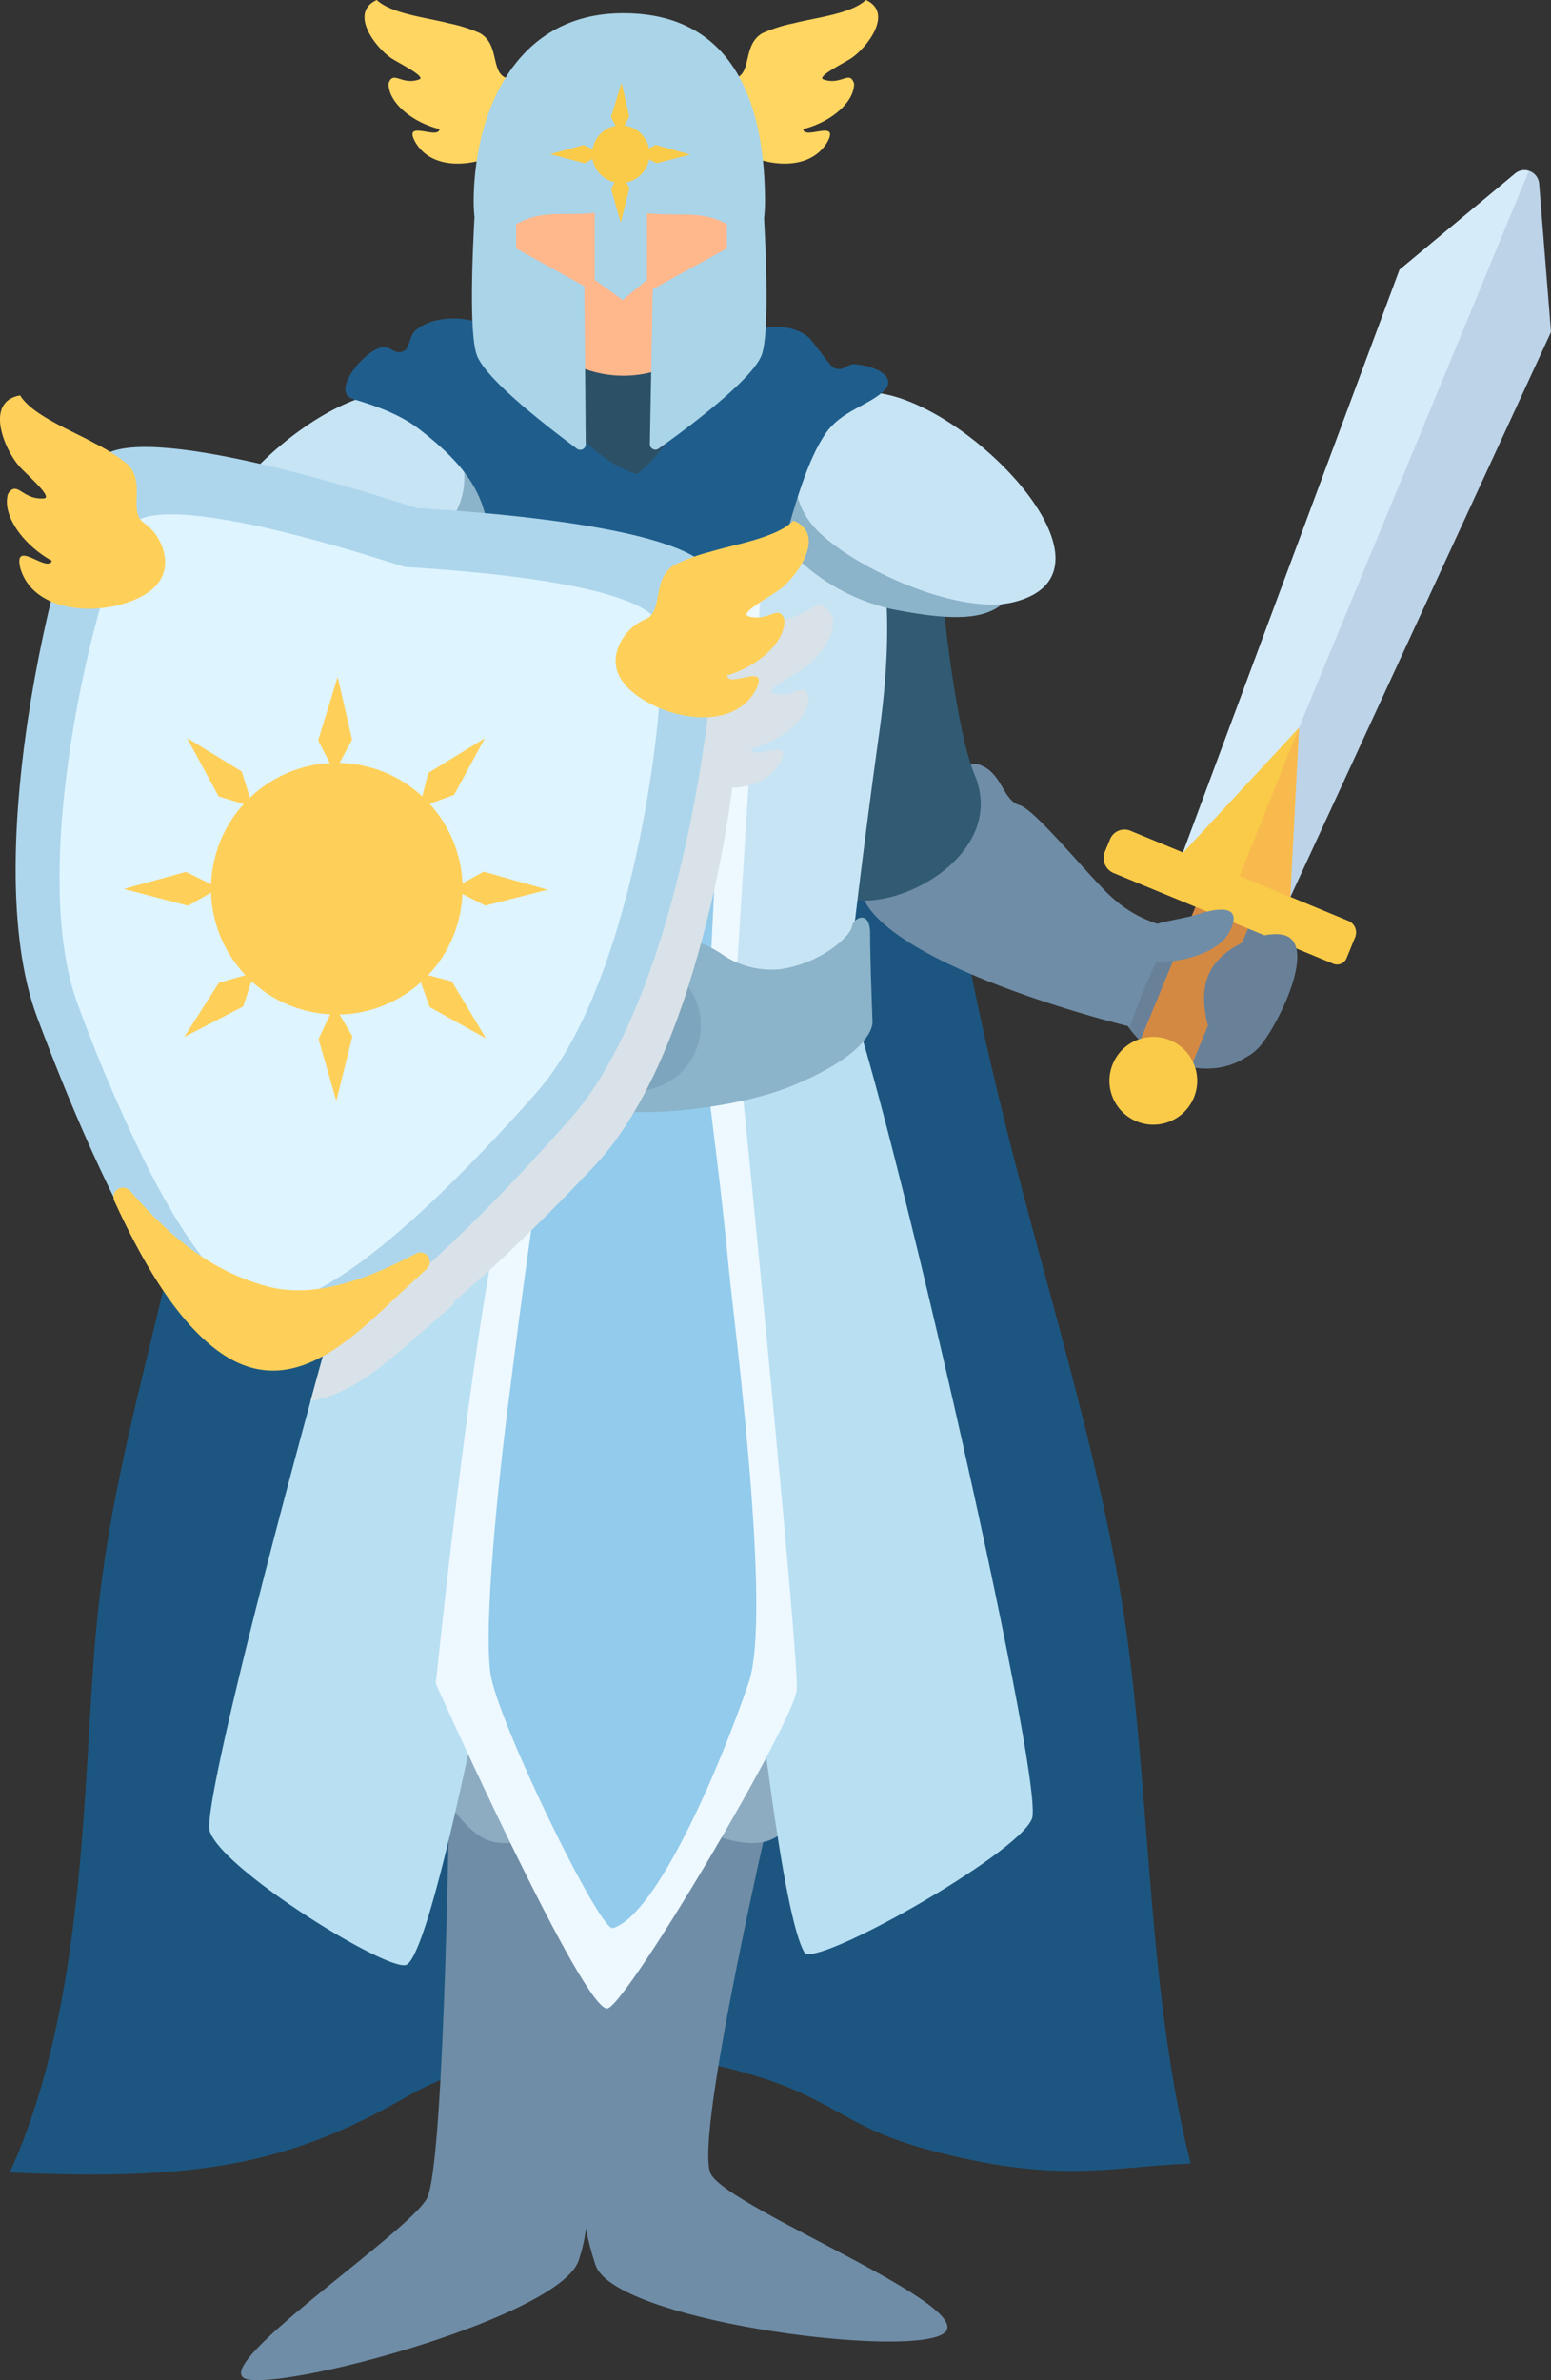 <svg xmlns="http://www.w3.org/2000/svg" viewBox="0 0 247.35 379.46"><rect x="0" y="0" width="247.35" height="379.46" fill="#333333" stroke="none"/><defs><style>.cls-1{isolation:isolate;}.cls-2{fill:#1c5680;}.cls-3{fill:#6f8da7;}.cls-4{fill:#8dacc1;}.cls-5{fill:#698198;}.cls-6{fill:#b8dff2;}.cls-7{fill:#92cbeb;}.cls-8{fill:#edf8ff;}.cls-9{fill:#315a73;}.cls-10{fill:#2a4e63;}.cls-11{fill:#c7e4f5;}.cls-12{fill:#bcd3e8;}.cls-13{fill:#d5ebf9;}.cls-14{fill:#d48943;}.cls-15{fill:#f9cb48;}.cls-16{fill:#2c5066;}.cls-17{fill:#f9ba4d;}.cls-18{fill:#8bb3c9;}.cls-19{fill:#1f5e8c;}.cls-20{fill:#ffd661;}.cls-21{fill:#ffb78c;}.cls-22{fill:#aad4e8;}.cls-23{fill:#7da5bd;}.cls-24{fill:#d8e2e8;mix-blend-mode:multiply;}.cls-25{fill:#add6ec;}.cls-26{fill:#def4ff;}.cls-27{fill:#ffd059;}</style></defs><g class="cls-1"><g id="Layer_2" data-name="Layer 2"><g id="Layer_1-2" data-name="Layer 1"><path class="cls-2" d="M34.68,153.54q-1.4,9.06-2.42,18.2c-3.52,32-14.19,56.82-17,88.92-2.07,23.63-1.46,58.79-13.7,85.69,29.74,1.34,44.42-1.19,63.3-12.08,16.19-9.34,38.52-8.53,55.61-3.33,12.57,3.82,14.42,8.23,27.41,11.74,20.69,5.6,28.86,2.77,42,2.24-7.06-27.9-6.35-59.86-10.69-87.85-3.9-25.18-12.39-51.9-18.63-76.93-7.58-30.43-9.43-45-13.54-77.64-1.51-11.94-7.4-23.82-17.6-28.09-4.72,6.53-12.6,3.88-23.22,8.71C96.62,87.45,94.92,85,85.22,81.63c-6.42-2.21-14.88-11.29-21.9-8.31C52.33,78,45.41,101,42.74,112.45,39.58,126,36.82,139.72,34.68,153.54Z"/><path class="cls-3" d="M71.72,281.27S71,344.9,68.09,350.46s-36.41,27.7-28.42,28.91,49.72-10.28,52.62-19S92.05,348,94,339.09s9-56.37,4.11-57.58S71.72,281.27,71.72,281.27Z"/><path class="cls-3" d="M124,283.69s-13.55,57.33-10.64,62.9,44.51,21.77,36.77,25.64c-7.22,3.62-52.26-2.42-55.16-11.12s-1.85-13.07-3.79-22,.4-57.58,5.24-58.79S124,283.69,124,283.69Z"/><polygon class="cls-3" points="63.98 230.94 67.78 267.23 83 272.56 98.84 268.69 108.35 232.4 81.73 214.49 63.98 230.94"/><polygon class="cls-3" points="138.36 233.83 127.94 269.18 113.17 272.57 99.59 266.81 97.99 229.82 125.49 215.41 138.36 233.83"/><path class="cls-4" d="M111.42,263.85s7.4-6.78,15.8-5.33,7.9,5.81,6.91,14.52-6.42,18.39-11.35,20.32-13.34-2.42-17.29-5.32a48.05,48.05,0,0,1-6.91-6.29l1.36-14.94S96.11,256.59,111.42,263.85Z"/><path class="cls-4" d="M89.13,263.85s-7.41-6.78-15.8-5.33-7.91,5.81-6.92,14.52,6.42,18.39,11.36,20.32S91.1,290.94,95.05,288a48.47,48.47,0,0,0,6.92-6.29l-1.36-14.94S104.43,256.59,89.13,263.85Z"/><path class="cls-5" d="M177.9,159.61c-3.23-10.42,7.78-11.92,14.74-12.7,2.4-.27,6.86,1,9.06,2.16,3.88,2,2.7,9.55,1.6,13C199.07,175.4,181.51,171.24,177.9,159.61Z"/><path class="cls-3" d="M152.53,125.34s.79-4.72,4.06-3.27,3.39,5.52,6,6.29c2.49.72,10.52,10.68,14.27,14.27,5.81,5.57,11,4.59,9.92,6.29a77.62,77.62,0,0,0-6.53,14.76s-30.05-7.26-40.16-17.18c-9.44-9.25,5.86-18.26,5.86-18.26Z"/><path class="cls-6" d="M111.83,174.33s9.73,125.54,16.45,136.93c1.57,2.66,34-15.56,36.29-21.29s-25.3-125.28-30-132.84S111.83,174.33,111.83,174.33Z"/><path class="cls-6" d="M94.41,172.39S93.33,179,91.57,189.3c-.4,2.36-.84,4.92-1.31,7.64C83.45,236.36,70.14,309.71,64.9,313.2c-2.43,1.61-29.57-15.11-31.46-21.29-.85-2.82,5.8-30.26,13.78-60q1.14-4.24,2.31-8.54C57,196,65.09,168.51,69.1,157.84A25.09,25.09,0,0,1,71,153.57c2.87-4.23,9.71,2,15.26,8.33A132.77,132.77,0,0,1,94.41,172.39Z"/><path class="cls-7" d="M70.81,268.2S93.66,320,97.23,318.52s28.58-44.49,29-49.56-7.93-96.45-7.93-96.45l-25.75-5.08c5.71-10.48,2.44-26.71-5.87,2.06C84.28,177.73,80.32,178.2,70.81,268.2Z"/><path class="cls-8" d="M118.28,172.51,112.81,169c0,6.59,1.32,11.62,3.43,33.39.83,8.55,6.9,54.82,3.17,65.81-4.75,14-14.72,37.07-21.66,39.19-2.06.63-18.52-33.19-19.54-40.64-1.06-7.75,1.1-29.67,3.17-45.49.58-4.45,6.54-53.26,9-53.22-1.85,0-2.13,2.46-4,2.37-2.41,7.49-7.74,11.5-16.89,98,0,0,23.91,53.22,27.47,51.77s29.72-45.73,30.11-50.8S118.28,172.51,118.28,172.51Z"/><path class="cls-9" d="M150.6,97.88s1.93,18.71,4.83,25.64c5.88,14-16.45,24.2-22.74,18.39s-5.8-56.61-5.8-56.61-5.65-12.58-2.6-13.43C149,65,150.6,97.88,150.6,97.88Z"/><path class="cls-10" d="M47.91,97.88S46,116.59,43.07,123.52c-5.87,14,16.45,24.2,22.74,18.39S71.62,85.3,71.62,85.3s5.64-12.58,2.59-13.43C49.54,65,47.91,97.88,47.91,97.88Z"/><path class="cls-11" d="M140.26,116.5c-3.13,22.58-4.78,37.87-4.78,37.87s-3.44,7.13-26,8.22c-.48,0-1,0-1.49.06-2.08.08-4.31.1-6.71.07-5.94-.09-10.88-.39-15-.82-9.42-1-14.47-2.67-17.15-4.06a11.52,11.52,0,0,1-1.23-.72,4.54,4.54,0,0,1-1.74-1.67s-1-43.38-3.24-63.38a46.67,46.67,0,0,0-1.56-8.77c-3.39-9.2,19-18.21,27.21-15.79s25.47,2.72,25.95-.18,20.81,7.08,21.78,10C136.27,77.31,144.52,85.77,140.26,116.5Z"/><polygon class="cls-8" points="122.26 79.24 78.95 78.51 85.5 159.22 117.02 162.61 122.26 79.24"/><polygon class="cls-7" points="116.94 79.24 83.79 78.76 88.93 159.27 112.89 162.54 116.94 79.24"/><path class="cls-12" d="M247.35,52.94l-1.89-23.65a2.34,2.34,0,0,0-3.83-1.62L223.2,43l-35.26,94.85,17,7Z"/><path class="cls-13" d="M243.82,27.26a2.32,2.32,0,0,0-2.19.41L223.2,43l-35.26,94.85,8.72,3.6Z"/><rect class="cls-14" x="174.83" y="154.17" width="29.76" height="9.07" transform="translate(-29.41 273.45) rotate(-67.55)"/><path class="cls-15" d="M214.75,152.76a1.64,1.64,0,0,1-2.14.88l-35-14.45a2.6,2.6,0,0,1-1.41-3.4l.83-2a2.48,2.48,0,0,1,3.24-1.35l34.77,14.37a2,2,0,0,1,1.08,2.6Z"/><path class="cls-15" d="M190.39,175a7,7,0,1,1-3.8-9.17A7,7,0,0,1,190.39,175Z"/><path class="cls-16" d="M113.13,56.75c-3.36.44-6.72.92-10.08,1.33a39.36,39.36,0,0,1-8.4-.2c-1.09-.1-8.8-1.65-9.17-1.13L77.05,68.54s9.11,10,19.37,10.23c1.2,0,4.57,0,5.77,0,10.26-.23,19.37-10.23,19.37-10.23Z"/><path class="cls-5" d="M200.66,167.09c2.74-2.8,9.67-16.41,4.16-18-2-.55-5.14.36-7.11,1.4-4.69,2.49-6.44,6-5.4,11.6C193.16,166.71,196.32,171.54,200.66,167.09Z"/><path class="cls-3" d="M186.08,153.3c-3,.18-8.57-1.87-4.36-4.73,2.66-1.8,6.34-1.85,9.32-2.82s7.44-1.74,5,2.89C194.41,151.73,189.32,153.11,186.08,153.3Z"/><polygon class="cls-15" points="188.65 135.98 207.16 116.02 205.76 143 188.65 135.98"/><polygon class="cls-17" points="207.16 116.02 205.76 143 197.69 139.69 207.16 116.02"/><path class="cls-18" d="M130.51,63.74c3.77-2.82,7.15-.77,10.82,1.46C146,68,150,72,154.83,74.52c4.51,2.37,6.25,5,8.14,8.83,1.33,16-6.69,16.48-20.67,13.78A32.15,32.15,0,0,1,127.11,89C118.17,81,121.28,70.67,130.51,63.74Z"/><path class="cls-11" d="M161.63,96c20.23-5-10.53-35.29-24.46-33.34a9.39,9.39,0,0,0-4.69,2.15c-6.22,5-7.69,13.67-2.58,19.3C135.48,90.25,152.59,98.2,161.63,96Z"/><path class="cls-18" d="M70.39,63.74c-3.74-2.82-7.1-.77-10.74,1.46C55,68,51.08,72,46.25,74.52c-4.47,2.37-6.2,5-8.07,8.83-1.32,16,6.64,16.48,20.51,13.78A31.86,31.86,0,0,0,73.76,89C82.63,81,79.54,70.67,70.39,63.74Z"/><path class="cls-11" d="M39.51,96C19.44,91,50,60.68,63.78,62.63a9.34,9.34,0,0,1,4.66,2.15c6.16,5,7.62,13.67,2.56,19.3C65.45,90.25,48.48,98.2,39.51,96Z"/><path class="cls-19" d="M67,68.53C63.9,66.1,60,64.71,56.33,63.63c-3.8-1.12,2-8.14,4.83-8.29,1.32-.06,1.8,1.38,3.37.56.62-.33.93-2.46,1.6-3.09,3.57-3.28,11.4-2.34,14,1,5.23,6.83,14.1,22.25,24.74,22.25.48,11.62-10.09,12.57-15.74,12.34-4.74-.19-11.24,3.26-11.24-1.93C77.86,79.24,74.3,74.16,67,68.53Z"/><path class="cls-19" d="M131.82,68.9c2.36-3.27,6.35-4.18,8.89-6.35,2.92-2.51-1.54-4.34-4.42-4.48-1.32-.06-1.8,1.33-3.37.53-.62-.31-3.2-4.13-3.88-4.74-3.56-3.18-10.8-1.65-13.37,1.61C110.44,62.09,105,78,96,77.45c-.56,7.84,1.91,16.34,7.56,16.12,4.73-.18,17.94,4.38,21.59-7.44C126.66,81.09,128.69,73.23,131.82,68.9Z"/><path class="cls-20" d="M117.38,23.83c-3.41-2-5-4.55-4-7.36a6.77,6.77,0,0,1,4.07-4.06c2.44-.95,1-5.31,4.14-7.12a23.61,23.61,0,0,1,4.93-1.57c3.59-.92,9.2-1.5,11.57-3.72,4.43,2,.3,7.49-2.31,9.27-1.1.75-5.71,3-4.44,3.4,2.81,1,4.17-1.57,4.87.67,0,3.09-3.88,6.2-8.12,7.24.16,1.81,5.95-1.68,3.81,2.14C129,27.45,122,26.59,117.38,23.83Z"/><path class="cls-20" d="M80.76,23.83c3.4-2,5-4.55,4-7.36a6.82,6.82,0,0,0-4.07-4.06c-2.45-.95-1-5.31-4.14-7.12a23.7,23.7,0,0,0-4.94-1.57C68.07,2.8,62.45,2.22,60.09,0c-4.44,2-.31,7.49,2.3,9.27,1.11.75,5.71,3,4.45,3.4-2.81,1-4.17-1.57-4.88.67,0,3.09,3.89,6.2,8.13,7.24-.17,1.81-6-1.68-3.82,2.14C69.1,27.45,76.12,26.59,80.76,23.83Z"/><ellipse class="cls-21" cx="99.43" cy="35.22" rx="21.03" ry="24.68"/><path class="cls-22" d="M121.85,34.8a24.29,24.29,0,0,0,.15-2.57c0-13.42-3.63-30.36-23-30.12-17.42.22-23.46,16.7-23.46,30.12a23.6,23.6,0,0,0,.13,2.39c-.39,7.06-.8,18.64.35,21.93,1.38,4,12.12,12.1,16,15a.88.88,0,0,0,.91.07.86.86,0,0,0,.48-.78L93.2,45.62l-10.88-6V35.74c4.24-2.33,7.08-1.28,12.53-1.79V44.62l4.46,3.22,3.87-3.22V34c5.25.56,8.63-.52,12.74,1.73v3.88L104.09,46.1l-.45,24.71a.87.87,0,0,0,.47.78.86.86,0,0,0,.91-.06c4-2.83,15.08-11,16.47-15C122.63,53.28,122.23,41.88,121.85,34.8Z"/><circle class="cls-15" cx="99.01" cy="24.57" r="4.59"/><polygon class="cls-15" points="98.85 21.39 97.44 18.66 99.12 13.18 100.36 18.59 98.85 21.39"/><polygon class="cls-15" points="95.95 24.5 93.28 26.03 87.73 24.58 93.09 23.11 95.95 24.5"/><polygon class="cls-15" points="98.83 27.29 100.39 29.95 99 35.51 97.47 30.17 98.83 27.29"/><polygon class="cls-15" points="101.86 24.57 104.56 23.09 110.08 24.65 104.69 26.02 101.86 24.57"/><path class="cls-18" d="M126.88,172.88c-7.69,3.27-18.16,4.31-22.79,4.39-.78,0-1.41,0-1.81,0a33,33,0,0,1-4.2-.07c-5.25-.32-13.83-1.5-20.41-4.29-12.92-5.51-13-8.65-13-8.72s-1-13.31-1-17.17,2.17-1.7,2.42-.25,7.19,6.78,14,7.75a13.74,13.74,0,0,0,9.07-2.28,20,20,0,0,1,8.81-3c.1,0,.22,0,.32,0l3.57-.28h.83l1.52.12,2.8.22a16.91,16.91,0,0,1,8,2.74,13.9,13.9,0,0,0,9.41,2.48c6.77-1,11.19-5.33,11.44-6.78s2.9-2.78,2.9,1.09.38,13.91.38,13.91S140,167.31,126.88,172.88Z"/><circle class="cls-23" cx="101.32" cy="163.48" r="10.45"/><path class="cls-24" d="M123.22,110.52c3.35,1,4.8-2,5.75.49.21,3.41-4.22,7-9.14,8.4.3,2,6.89-2.15,4.59,2.17-1.55,2.71-4.44,3.9-7.64,4a185.82,185.82,0,0,1-7.34,32.73c-.47,1.45-1,2.88-1.49,4.29-3.38,9.16-7.69,17.44-13,23.12q-1.67,1.77-3.35,3.53l-1.31,1.35c-6,6.12-12,11.93-17.86,16.89a1.49,1.49,0,0,1-.44.75L68.82,211c-5.54,4.79-12,11.27-19.29,12.35C57,196,65.09,168.51,69.1,157.84a11.52,11.52,0,0,1-1.23-.72c.44-1.2.85-2.29,1.23-3.23-2.54-1.24-3-2.25-3-2.25s-1-40.78-3.24-59.57c3,.85,5.58,1.62,7.47,2.2,11.65.65,35.8,2.55,44.3,7.32l2.42-.7c4.16-1.2,10.72-2.12,13.37-4.69,5.31,2,.76,8.25-2.2,10.34C127,107.43,121.71,110.1,123.22,110.52Z"/><path class="cls-25" d="M113.73,92.1C112.16,84.53,80.37,81.81,66.44,81c-11.15-3.64-46.38-14.44-50.88-7.42C10.21,81.92-4,135.72,5.93,162.21s22.46,52.36,33.71,55.57h.11l.1,0c11.65,1,32.43-18.28,51.16-39.48S115.74,101.82,113.73,92.1Z"/><path class="cls-26" d="M85.64,174.09c-12.44,14.08-25.93,27.19-36,32a15.77,15.77,0,0,1-8,1.93l-.09,0h-.09c-2.24-.64-4.54-2.32-6.88-4.83C30.71,199,26.79,192.62,23,185a262.06,262.06,0,0,1-10.57-24.81C3.93,137.44,16.13,91.16,20.73,84c2-3.06,10.74-2.18,20.14-.18,5,1.07,10.12,2.48,14.55,3.76,3.71,1.09,6.93,2.1,9.09,2.8,1.69.1,3.67.23,5.83.41,13.3,1,33.69,3.56,34.84,9.16C106.92,108.27,101.74,155.86,85.64,174.09Z"/><path class="cls-27" d="M19.5,96.31C24,95,26.58,92.65,26.31,89.16a8,8,0,0,0-3.41-5.83c-2.49-1.81.43-6.33-2.56-9.32a27.81,27.81,0,0,0-5.13-3.28c-3.79-2.12-10-4.47-12-7.69C-2.44,64,.6,71.45,3,74.25c1,1.19,5.59,5.08,4,5.21-3.48.27-4.25-3-5.73-.71-1,3.49,2.55,8.2,7,10.66-.73,2-6.26-3.69-5,1.28C5.18,96.91,13.41,98.05,19.5,96.31Z"/><path class="cls-27" d="M103.57,112.12c-4.1-2.19-6.14-5.07-5.14-8.42a8,8,0,0,1,4.56-5c2.82-1.24.92-6.28,4.47-8.58A27.87,27.87,0,0,1,113.17,88c4.16-1.27,10.71-2.26,13.36-5,5.31,2.13.77,8.77-2.2,11-1.25.94-6.54,3.79-5,4.24,3.35,1,4.8-2.08,5.76.52.21,3.62-4.23,7.48-9.15,8.93.3,2.11,6.9-2.29,4.59,2.3C117.44,115.73,109.16,115.11,103.57,112.12Z"/><circle class="cls-27" cx="53.71" cy="141.68" r="20.06" transform="translate(-96.52 161.41) rotate(-76.72)"/><polygon class="cls-27" points="53.35 123.1 50.74 118.05 53.85 107.92 56.15 117.93 53.35 123.1"/><polygon class="cls-27" points="34.93 141.58 29.99 144.4 19.75 141.72 29.64 139 34.93 141.58"/><polygon class="cls-27" points="53.32 160.32 56.2 165.23 53.63 175.5 50.8 165.64 53.32 160.32"/><polygon class="cls-27" points="40.56 155.06 38.78 160.46 29.38 165.33 34.91 156.68 40.56 155.06"/><polygon class="cls-27" points="66.55 155.02 72.05 156.46 77.5 165.54 68.53 160.56 66.55 155.02"/><polygon class="cls-27" points="72.15 141.7 77.14 138.97 87.33 141.84 77.39 144.38 72.15 141.7"/><polygon class="cls-27" points="40.3 128.63 34.86 126.96 29.82 117.65 38.56 123.01 40.3 128.63"/><polygon class="cls-27" points="66.9 128.75 68.29 123.23 77.32 117.7 72.42 126.72 66.9 128.75"/><path class="cls-27" d="M42.52,205.06c-9.57-2.62-16.13-8.71-21.77-15.21a1.51,1.51,0,0,0-2.51,1.62c4.56,9.95,10,19.18,16.66,24,11.83,8.52,21.89-2.81,30-10.27,1.32-1.2,2.31-2.12,3.14-2.9a1.5,1.5,0,0,0-1.73-2.43C59.38,203.51,50.49,207.24,42.52,205.06Z"/></g></g></g></svg>
